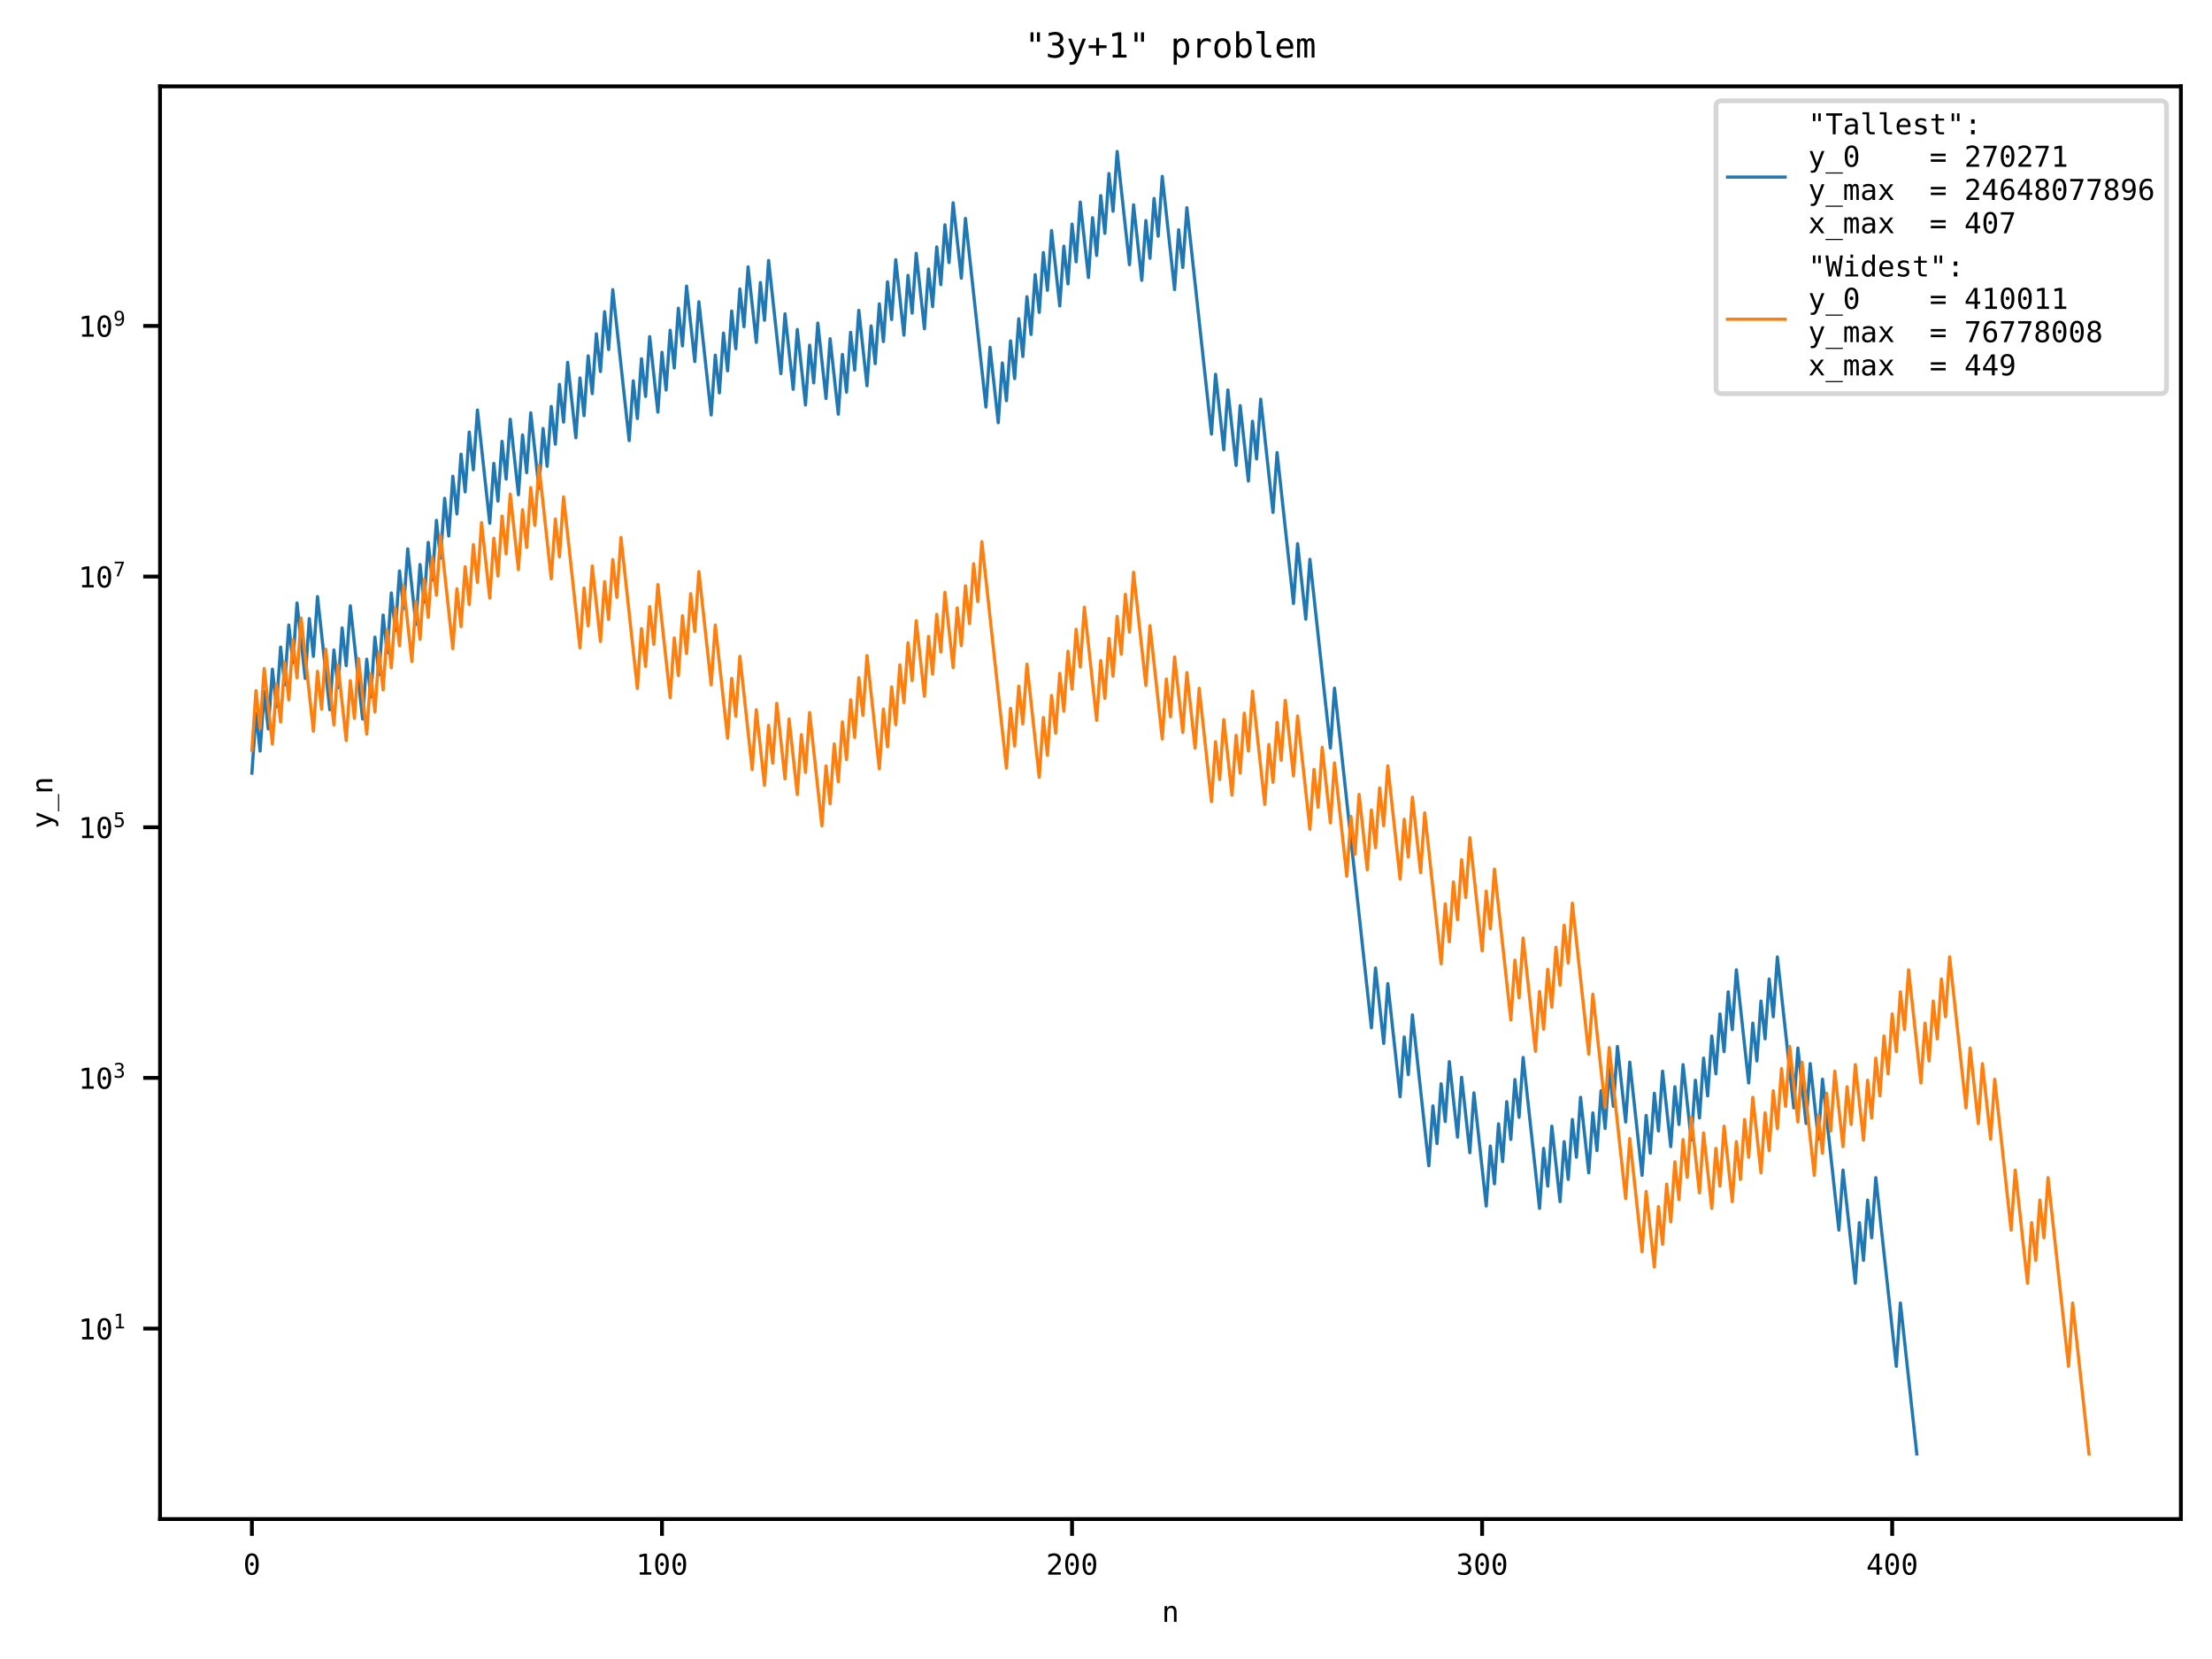 <?xml version="1.0" encoding="utf-8" standalone="no"?>
<!DOCTYPE svg PUBLIC "-//W3C//DTD SVG 1.1//EN"
  "http://www.w3.org/Graphics/SVG/1.1/DTD/svg11.dtd">
<!-- Created with matplotlib (https://matplotlib.org/) -->
<svg height="345.6pt" version="1.1" viewBox="0 0 460.8 345.6" width="460.8pt" xmlns="http://www.w3.org/2000/svg" xmlns:xlink="http://www.w3.org/1999/xlink">
 <defs>
  <style type="text/css">*{stroke-linecap:butt;stroke-linejoin:round;}</style>
 </defs>
 <g id="figure_1">
  <g id="patch_1">
   <path d="M 0 345.6 
L 460.8 345.6 
L 460.8 0 
L 0 0 
z
" style="fill:#ffffff;"/>
  </g>
  <g id="axes_1">
   <g id="patch_2">
    <path d="M 33.339 316.442 
L 454.32 316.442 
L 454.32 17.989 
L 33.339 17.989 
z
" style="fill:#ffffff;"/>
   </g>
   <g id="matplotlib.axis_1">
    <g id="xtick_1">
     <g id="line2d_1">
      <defs>
       <path d="M 0 0 
L 0 3.5 
" id="mb8dd7615b3" style="stroke:#000000;stroke-width:0.8;"/>
      </defs>
      <g>
       <use style="stroke:#000000;stroke-width:0.8;" x="52.474" xlink:href="#mb8dd7615b3" y="316.442"/>
      </g>
     </g>
     <g id="text_1">
      <!-- 0 -->
      <g transform="translate(50.668 328.033)scale(0.06 -0.06)">
       <defs>
        <path d="M 23.578 36.625 
Q 23.578 39.312 25.453 41.266 
Q 27.344 43.219 29.984 43.219 
Q 32.719 43.219 34.672 41.266 
Q 36.625 39.312 36.625 36.625 
Q 36.625 33.891 34.688 31.984 
Q 32.766 30.078 29.984 30.078 
Q 27.25 30.078 25.406 31.938 
Q 23.578 33.797 23.578 36.625 
z
M 30.078 66.406 
Q 23.188 66.406 19.797 58.984 
Q 16.406 51.562 16.406 36.375 
Q 16.406 21.234 19.797 13.812 
Q 23.188 6.391 30.078 6.391 
Q 37.016 6.391 40.406 13.812 
Q 43.797 21.234 43.797 36.375 
Q 43.797 51.562 40.406 58.984 
Q 37.016 66.406 30.078 66.406 
z
M 30.078 74.219 
Q 41.75 74.219 47.734 64.641 
Q 53.719 55.078 53.719 36.375 
Q 53.719 17.719 47.734 8.141 
Q 41.75 -1.422 30.078 -1.422 
Q 18.406 -1.422 12.453 8.141 
Q 6.5 17.719 6.5 36.375 
Q 6.5 55.078 12.453 64.641 
Q 18.406 74.219 30.078 74.219 
z
" id="DejaVuSansMono-48"/>
       </defs>
       <use xlink:href="#DejaVuSansMono-48"/>
      </g>
     </g>
    </g>
    <g id="xtick_2">
     <g id="line2d_2">
      <g>
       <use style="stroke:#000000;stroke-width:0.8;" x="137.901" xlink:href="#mb8dd7615b3" y="316.442"/>
      </g>
     </g>
     <g id="text_2">
      <!-- 100 -->
      <g transform="translate(132.482 328.033)scale(0.06 -0.06)">
       <defs>
        <path d="M 13.188 8.297 
L 28.516 8.297 
L 28.516 64.016 
L 12.016 60.297 
L 12.016 69.281 
L 28.422 72.906 
L 38.281 72.906 
L 38.281 8.297 
L 53.422 8.297 
L 53.422 0 
L 13.188 0 
z
" id="DejaVuSansMono-49"/>
       </defs>
       <use xlink:href="#DejaVuSansMono-49"/>
       <use x="60.205" xlink:href="#DejaVuSansMono-48"/>
       <use x="120.41" xlink:href="#DejaVuSansMono-48"/>
      </g>
     </g>
    </g>
    <g id="xtick_3">
     <g id="line2d_3">
      <g>
       <use style="stroke:#000000;stroke-width:0.8;" x="223.327" xlink:href="#mb8dd7615b3" y="316.442"/>
      </g>
     </g>
     <g id="text_3">
      <!-- 200 -->
      <g transform="translate(217.909 328.033)scale(0.06 -0.06)">
       <defs>
        <path d="M 18.219 8.297 
L 51.703 8.297 
L 51.703 0 
L 7.422 0 
L 7.422 8.297 
Q 16.547 17.922 23.375 25.297 
Q 30.219 32.672 32.812 35.688 
Q 37.703 41.656 39.406 45.344 
Q 41.109 49.031 41.109 52.875 
Q 41.109 58.984 37.516 62.453 
Q 33.938 65.922 27.688 65.922 
Q 23.25 65.922 18.359 64.312 
Q 13.484 62.703 8.016 59.422 
L 8.016 69.391 
Q 13.031 71.781 17.891 73 
Q 22.75 74.219 27.484 74.219 
Q 38.188 74.219 44.703 68.531 
Q 51.219 62.844 51.219 53.609 
Q 51.219 48.922 49.047 44.234 
Q 46.875 39.547 42 33.891 
Q 39.266 30.719 34.062 25.094 
Q 28.859 19.484 18.219 8.297 
z
" id="DejaVuSansMono-50"/>
       </defs>
       <use xlink:href="#DejaVuSansMono-50"/>
       <use x="60.205" xlink:href="#DejaVuSansMono-48"/>
       <use x="120.41" xlink:href="#DejaVuSansMono-48"/>
      </g>
     </g>
    </g>
    <g id="xtick_4">
     <g id="line2d_4">
      <g>
       <use style="stroke:#000000;stroke-width:0.8;" x="308.753" xlink:href="#mb8dd7615b3" y="316.442"/>
      </g>
     </g>
     <g id="text_4">
      <!-- 300 -->
      <g transform="translate(303.335 328.033)scale(0.06 -0.06)">
       <defs>
        <path d="M 37.891 39.016 
Q 45.062 37.109 48.875 32.25 
Q 52.688 27.391 52.688 20.125 
Q 52.688 10.062 45.922 4.312 
Q 39.156 -1.422 27.203 -1.422 
Q 22.172 -1.422 16.938 -0.484 
Q 11.719 0.438 6.688 2.203 
L 6.688 12.016 
Q 11.672 9.422 16.5 8.156 
Q 21.344 6.891 26.125 6.891 
Q 34.234 6.891 38.578 10.547 
Q 42.922 14.203 42.922 21.094 
Q 42.922 27.438 38.578 31.172 
Q 34.234 34.906 26.812 34.906 
L 19.281 34.906 
L 19.281 43.016 
L 26.812 43.016 
Q 33.594 43.016 37.406 45.984 
Q 41.219 48.969 41.219 54.297 
Q 41.219 59.906 37.672 62.906 
Q 34.125 65.922 27.594 65.922 
Q 23.25 65.922 18.609 64.938 
Q 13.969 63.969 8.891 62.016 
L 8.891 71.094 
Q 14.797 72.656 19.406 73.438 
Q 24.031 74.219 27.594 74.219 
Q 38.234 74.219 44.609 68.875 
Q 50.984 63.531 50.984 54.688 
Q 50.984 48.688 47.625 44.672 
Q 44.281 40.672 37.891 39.016 
z
" id="DejaVuSansMono-51"/>
       </defs>
       <use xlink:href="#DejaVuSansMono-51"/>
       <use x="60.205" xlink:href="#DejaVuSansMono-48"/>
       <use x="120.41" xlink:href="#DejaVuSansMono-48"/>
      </g>
     </g>
    </g>
    <g id="xtick_5">
     <g id="line2d_5">
      <g>
       <use style="stroke:#000000;stroke-width:0.8;" x="394.18" xlink:href="#mb8dd7615b3" y="316.442"/>
      </g>
     </g>
     <g id="text_5">
      <!-- 400 -->
      <g transform="translate(388.762 328.033)scale(0.06 -0.06)">
       <defs>
        <path d="M 35.891 63.922 
L 12.891 25.391 
L 35.891 25.391 
z
M 34.281 72.906 
L 45.703 72.906 
L 45.703 25.391 
L 55.422 25.391 
L 55.422 17.391 
L 45.703 17.391 
L 45.703 0 
L 35.891 0 
L 35.891 17.391 
L 4.984 17.391 
L 4.984 26.703 
z
" id="DejaVuSansMono-52"/>
       </defs>
       <use xlink:href="#DejaVuSansMono-52"/>
       <use x="60.205" xlink:href="#DejaVuSansMono-48"/>
       <use x="120.41" xlink:href="#DejaVuSansMono-48"/>
      </g>
     </g>
    </g>
    <g id="text_6">
     <!-- n -->
     <g transform="translate(242.023 337.872)scale(0.06 -0.06)">
      <defs>
       <path d="M 51.312 33.891 
L 51.312 0 
L 42.281 0 
L 42.281 33.891 
Q 42.281 41.266 39.688 44.719 
Q 37.109 48.188 31.594 48.188 
Q 25.297 48.188 21.891 43.719 
Q 18.5 39.266 18.5 30.906 
L 18.5 0 
L 9.516 0 
L 9.516 54.688 
L 18.5 54.688 
L 18.5 46.484 
Q 20.906 51.172 25 53.578 
Q 29.109 56 34.719 56 
Q 43.062 56 47.188 50.5 
Q 51.312 45.016 51.312 33.891 
z
" id="DejaVuSansMono-110"/>
      </defs>
      <use xlink:href="#DejaVuSansMono-110"/>
     </g>
    </g>
   </g>
   <g id="matplotlib.axis_2">
    <g id="ytick_1">
     <g id="line2d_6">
      <defs>
       <path d="M 0 0 
L -3.5 0 
" id="m41b217a84b" style="stroke:#000000;stroke-width:0.8;"/>
      </defs>
      <g>
       <use style="stroke:#000000;stroke-width:0.8;" x="33.339" xlink:href="#m41b217a84b" y="276.767"/>
      </g>
     </g>
     <g id="text_7">
      <!-- $\mathdefault{10^{1}}$ -->
      <g transform="translate(16.319 279.063)scale(0.06 -0.06)">
       <use transform="translate(0 0.684)" xlink:href="#DejaVuSansMono-49"/>
       <use transform="translate(60.205 0.684)" xlink:href="#DejaVuSansMono-48"/>
       <use transform="translate(121.367 38.966)scale(0.7)" xlink:href="#DejaVuSansMono-49"/>
      </g>
     </g>
    </g>
    <g id="ytick_2">
     <g id="line2d_7">
      <g>
       <use style="stroke:#000000;stroke-width:0.8;" x="33.339" xlink:href="#m41b217a84b" y="224.549"/>
      </g>
     </g>
     <g id="text_8">
      <!-- $\mathdefault{10^{3}}$ -->
      <g transform="translate(16.319 226.844)scale(0.06 -0.06)">
       <use transform="translate(0 0.766)" xlink:href="#DejaVuSansMono-49"/>
       <use transform="translate(60.205 0.766)" xlink:href="#DejaVuSansMono-48"/>
       <use transform="translate(121.367 39.047)scale(0.7)" xlink:href="#DejaVuSansMono-51"/>
      </g>
     </g>
    </g>
    <g id="ytick_3">
     <g id="line2d_8">
      <g>
       <use style="stroke:#000000;stroke-width:0.8;" x="33.339" xlink:href="#m41b217a84b" y="172.33"/>
      </g>
     </g>
     <g id="text_9">
      <!-- $\mathdefault{10^{5}}$ -->
      <g transform="translate(16.319 174.626)scale(0.06 -0.06)">
       <defs>
        <path d="M 10.109 72.906 
L 47.016 72.906 
L 47.016 64.594 
L 19.094 64.594 
L 19.094 46.688 
Q 21.188 47.469 23.312 47.828 
Q 25.438 48.188 27.594 48.188 
Q 38.922 48.188 45.562 41.5 
Q 52.203 34.812 52.203 23.391 
Q 52.203 11.859 45.234 5.219 
Q 38.281 -1.422 26.219 -1.422 
Q 20.406 -1.422 15.594 -0.641 
Q 10.797 0.141 6.984 1.703 
L 6.984 11.719 
Q 11.469 9.281 16.016 8.078 
Q 20.562 6.891 25.297 6.891 
Q 33.453 6.891 37.859 11.188 
Q 42.281 15.484 42.281 23.391 
Q 42.281 31.203 37.719 35.547 
Q 33.156 39.891 25 39.891 
Q 21.047 39.891 17.281 38.984 
Q 13.531 38.094 10.109 36.281 
z
" id="DejaVuSansMono-53"/>
       </defs>
       <use transform="translate(0 0.684)" xlink:href="#DejaVuSansMono-49"/>
       <use transform="translate(60.205 0.684)" xlink:href="#DejaVuSansMono-48"/>
       <use transform="translate(121.367 38.966)scale(0.7)" xlink:href="#DejaVuSansMono-53"/>
      </g>
     </g>
    </g>
    <g id="ytick_4">
     <g id="line2d_9">
      <g>
       <use style="stroke:#000000;stroke-width:0.8;" x="33.339" xlink:href="#m41b217a84b" y="120.112"/>
      </g>
     </g>
     <g id="text_10">
      <!-- $\mathdefault{10^{7}}$ -->
      <g transform="translate(16.319 122.407)scale(0.06 -0.06)">
       <defs>
        <path d="M 6.781 72.906 
L 52.688 72.906 
L 52.688 68.703 
L 26.609 0 
L 16.312 0 
L 41.703 64.594 
L 6.781 64.594 
z
" id="DejaVuSansMono-55"/>
       </defs>
       <use transform="translate(0 0.684)" xlink:href="#DejaVuSansMono-49"/>
       <use transform="translate(60.205 0.684)" xlink:href="#DejaVuSansMono-48"/>
       <use transform="translate(121.367 38.966)scale(0.7)" xlink:href="#DejaVuSansMono-55"/>
      </g>
     </g>
    </g>
    <g id="ytick_5">
     <g id="line2d_10">
      <g>
       <use style="stroke:#000000;stroke-width:0.8;" x="33.339" xlink:href="#m41b217a84b" y="67.894"/>
      </g>
     </g>
     <g id="text_11">
      <!-- $\mathdefault{10^{9}}$ -->
      <g transform="translate(16.319 70.189)scale(0.06 -0.06)">
       <defs>
        <path d="M 29.109 32.328 
Q 35.406 32.328 38.984 36.859 
Q 42.578 41.406 42.578 49.422 
Q 42.578 57.422 38.984 61.953 
Q 35.406 66.5 29.109 66.5 
Q 22.562 66.5 19.234 62.172 
Q 15.922 57.859 15.922 49.422 
Q 15.922 40.922 19.219 36.625 
Q 22.516 32.328 29.109 32.328 
z
M 11.531 1.516 
L 11.531 10.594 
Q 14.594 8.797 18.062 7.844 
Q 21.531 6.891 25.297 6.891 
Q 34.672 6.891 39.469 13.938 
Q 44.281 21 44.281 34.719 
Q 42 29.828 37.844 27.219 
Q 33.688 24.609 28.328 24.609 
Q 17.781 24.609 11.984 31.094 
Q 6.203 37.594 6.203 49.516 
Q 6.203 61.281 12.125 67.75 
Q 18.062 74.219 28.906 74.219 
Q 41.609 74.219 47.516 65.078 
Q 53.422 55.953 53.422 36.375 
Q 53.422 17.969 46.312 8.266 
Q 39.203 -1.422 25.688 -1.422 
Q 22.125 -1.422 18.5 -0.656 
Q 14.891 0.094 11.531 1.516 
z
" id="DejaVuSansMono-57"/>
       </defs>
       <use transform="translate(0 0.766)" xlink:href="#DejaVuSansMono-49"/>
       <use transform="translate(60.205 0.766)" xlink:href="#DejaVuSansMono-48"/>
       <use transform="translate(121.367 39.047)scale(0.7)" xlink:href="#DejaVuSansMono-57"/>
      </g>
     </g>
    </g>
    <g id="text_12">
     <!-- y_n -->
     <g transform="translate(10.904 172.634)rotate(-90)scale(0.06 -0.06)">
      <defs>
       <path d="M 41.891 17.578 
Q 39.656 11.859 36.188 2.547 
Q 31.344 -10.359 29.688 -13.188 
Q 27.438 -17 24.062 -18.891 
Q 20.703 -20.797 16.219 -20.797 
L 8.984 -20.797 
L 8.984 -13.281 
L 14.312 -13.281 
Q 18.266 -13.281 20.5 -10.984 
Q 22.75 -8.688 26.219 0.875 
L 5.078 54.688 
L 14.594 54.688 
L 30.812 11.922 
L 46.781 54.688 
L 56.297 54.688 
z
" id="DejaVuSansMono-121"/>
       <path d="M 60.203 -19.672 
L 60.203 -23.578 
L 0 -23.578 
L 0 -19.672 
z
" id="DejaVuSansMono-95"/>
      </defs>
      <use xlink:href="#DejaVuSansMono-121"/>
      <use x="60.205" xlink:href="#DejaVuSansMono-95"/>
      <use x="120.41" xlink:href="#DejaVuSansMono-110"/>
     </g>
    </g>
   </g>
   <g id="line2d_11">
    <path clip-path="url(#p6f61348bd4)" d="M 52.474 161.056 
L 53.329 148.599 
L 54.183 156.459 
L 55.037 144.002 
L 55.891 151.861 
L 56.746 139.404 
L 57.6 147.264 
L 58.454 134.806 
L 59.308 142.666 
L 60.163 130.209 
L 61.017 138.068 
L 61.871 125.611 
L 63.58 141.33 
L 64.434 128.873 
L 65.288 136.733 
L 66.142 124.276 
L 68.705 147.855 
L 69.56 135.397 
L 70.414 143.257 
L 71.268 130.8 
L 72.122 138.659 
L 72.977 126.202 
L 75.539 149.781 
L 76.394 137.324 
L 77.248 145.183 
L 78.102 132.726 
L 78.956 140.586 
L 79.811 128.129 
L 80.665 135.988 
L 81.519 123.531 
L 82.373 131.391 
L 83.228 118.933 
L 84.082 126.793 
L 84.936 114.336 
L 86.645 130.055 
L 87.499 117.598 
L 88.353 125.457 
L 89.208 113 
L 90.062 120.86 
L 90.916 108.403 
L 91.77 116.262 
L 92.625 103.805 
L 93.479 111.665 
L 94.333 99.207 
L 95.187 107.067 
L 96.042 94.61 
L 96.896 102.469 
L 97.75 90.012 
L 98.605 97.872 
L 99.459 85.415 
L 102.022 108.994 
L 102.876 96.536 
L 103.73 104.396 
L 104.584 91.939 
L 105.439 99.798 
L 106.293 87.341 
L 108.001 103.06 
L 108.856 90.603 
L 109.71 98.463 
L 110.564 86.006 
L 112.273 101.725 
L 113.127 89.268 
L 113.981 97.127 
L 114.836 84.67 
L 115.69 92.53 
L 116.544 80.072 
L 117.398 87.932 
L 118.253 75.475 
L 119.961 91.194 
L 120.815 78.737 
L 121.67 86.596 
L 122.524 74.139 
L 123.378 81.999 
L 124.232 69.542 
L 125.087 77.401 
L 125.941 64.944 
L 126.795 72.804 
L 127.649 60.346 
L 131.067 91.785 
L 131.921 79.328 
L 132.775 87.187 
L 133.629 74.73 
L 134.484 82.59 
L 135.338 70.133 
L 137.046 85.852 
L 137.901 73.395 
L 138.755 81.254 
L 139.609 68.797 
L 140.463 76.657 
L 141.318 64.199 
L 142.172 72.059 
L 143.026 59.602 
L 144.735 75.321 
L 145.589 62.864 
L 148.152 86.443 
L 149.006 73.986 
L 149.86 81.845 
L 150.715 69.388 
L 151.569 77.248 
L 152.423 64.79 
L 153.277 72.65 
L 154.132 60.193 
L 154.986 68.052 
L 155.84 55.595 
L 157.549 71.314 
L 158.403 58.857 
L 159.257 66.717 
L 160.112 54.26 
L 162.674 77.839 
L 163.529 65.381 
L 165.237 81.101 
L 166.091 68.643 
L 167.8 84.363 
L 168.654 71.905 
L 169.508 79.765 
L 170.363 67.308 
L 172.071 83.027 
L 172.925 70.57 
L 174.634 86.289 
L 175.488 73.832 
L 176.343 81.692 
L 177.197 69.234 
L 178.051 77.094 
L 178.905 64.637 
L 180.614 80.356 
L 181.468 67.899 
L 182.322 75.758 
L 183.177 63.301 
L 184.031 71.161 
L 184.885 58.704 
L 185.739 66.563 
L 186.594 54.106 
L 188.302 69.825 
L 189.156 57.368 
L 190.011 65.228 
L 190.865 52.77 
L 192.574 68.49 
L 193.428 56.032 
L 194.282 63.892 
L 195.136 51.435 
L 195.991 59.294 
L 196.845 46.837 
L 197.699 54.697 
L 198.553 42.24 
L 200.262 57.959 
L 201.116 45.502 
L 205.387 84.8 
L 206.242 72.343 
L 207.95 88.062 
L 208.805 75.605 
L 209.659 83.464 
L 210.513 71.007 
L 211.367 78.867 
L 212.222 66.41 
L 213.076 74.269 
L 213.93 61.812 
L 214.784 69.672 
L 215.639 57.214 
L 216.493 65.074 
L 217.347 52.617 
L 218.201 60.476 
L 219.056 48.019 
L 220.764 63.738 
L 221.619 51.281 
L 222.473 59.141 
L 223.327 46.684 
L 224.181 54.543 
L 225.036 42.086 
L 226.744 57.805 
L 227.598 45.348 
L 228.453 53.208 
L 229.307 40.75 
L 230.161 48.61 
L 231.015 36.153 
L 231.87 44.012 
L 232.724 31.555 
L 235.287 55.134 
L 236.141 42.677 
L 237.85 58.396 
L 238.704 45.939 
L 239.558 53.799 
L 240.412 41.341 
L 241.267 49.201 
L 242.121 36.744 
L 244.684 60.323 
L 245.538 47.865 
L 246.392 55.725 
L 247.246 43.268 
L 252.372 90.426 
L 253.226 77.969 
L 254.935 93.688 
L 255.789 81.231 
L 257.498 96.95 
L 258.352 84.493 
L 260.06 100.212 
L 260.915 87.755 
L 261.769 95.614 
L 262.623 83.157 
L 265.186 106.736 
L 266.04 94.279 
L 269.457 125.717 
L 270.312 113.26 
L 272.02 128.979 
L 272.874 116.522 
L 277.146 155.82 
L 278 143.363 
L 285.688 214.1 
L 286.543 201.641 
L 288.251 217.361 
L 289.105 204.901 
L 291.668 228.48 
L 292.522 216.018 
L 293.377 223.877 
L 294.231 211.417 
L 297.648 242.855 
L 298.502 230.379 
L 299.357 238.239 
L 300.211 225.769 
L 301.065 233.628 
L 301.919 221.163 
L 303.628 236.882 
L 304.482 224.414 
L 306.191 240.133 
L 307.045 227.661 
L 309.608 251.24 
L 310.462 238.743 
L 311.316 246.602 
L 312.17 234.119 
L 313.025 241.978 
L 313.879 229.503 
L 314.733 237.363 
L 315.588 224.894 
L 316.442 232.754 
L 317.296 220.289 
L 320.713 251.727 
L 321.567 239.229 
L 322.422 247.088 
L 323.276 234.604 
L 324.984 250.323 
L 325.839 237.829 
L 326.693 245.689 
L 327.547 233.207 
L 328.402 241.067 
L 329.256 228.593 
L 330.964 244.312 
L 331.819 231.834 
L 332.673 239.693 
L 333.527 227.222 
L 334.381 235.081 
L 335.236 222.615 
L 336.09 230.474 
L 336.944 218.011 
L 338.653 233.73 
L 339.507 221.264 
L 342.07 244.843 
L 342.924 232.363 
L 343.778 240.223 
L 344.633 227.751 
L 345.487 235.61 
L 346.341 223.143 
L 348.05 238.862 
L 348.904 226.392 
L 349.758 234.251 
L 350.612 221.785 
L 352.321 237.504 
L 353.175 225.035 
L 354.029 232.895 
L 354.884 220.43 
L 355.738 228.29 
L 356.592 215.827 
L 357.446 223.687 
L 358.301 211.226 
L 359.155 219.086 
L 360.009 206.626 
L 360.864 214.486 
L 361.718 202.027 
L 364.281 225.606 
L 365.135 213.144 
L 365.989 221.004 
L 366.843 208.544 
L 367.698 216.404 
L 368.552 203.945 
L 369.406 211.804 
L 370.26 199.346 
L 373.677 230.784 
L 374.532 218.321 
L 376.24 234.04 
L 377.095 221.574 
L 378.803 237.293 
L 379.657 224.824 
L 383.074 256.263 
L 383.929 243.744 
L 386.491 267.323 
L 387.346 254.702 
L 388.2 262.562 
L 389.054 249.997 
L 389.909 257.857 
L 390.763 245.329 
L 395.034 284.627 
L 395.888 271.438 
L 399.305 302.876 
L 399.305 302.876 
" style="fill:none;stroke:#1f77b4;stroke-linecap:square;stroke-width:0.667;"/>
   </g>
   <g id="line2d_12">
    <path clip-path="url(#p6f61348bd4)" d="M 52.474 156.331 
L 53.329 143.874 
L 54.183 151.733 
L 55.037 139.276 
L 56.746 154.995 
L 57.6 142.538 
L 58.454 150.398 
L 59.308 137.94 
L 60.163 145.8 
L 61.017 133.343 
L 61.871 141.202 
L 62.725 128.745 
L 65.288 152.324 
L 66.142 139.867 
L 66.997 147.726 
L 67.851 135.269 
L 69.56 150.989 
L 70.414 138.531 
L 72.122 154.251 
L 72.977 141.793 
L 73.831 149.653 
L 74.685 137.196 
L 76.394 152.915 
L 77.248 140.458 
L 78.102 148.317 
L 78.956 135.86 
L 79.811 143.72 
L 80.665 131.263 
L 81.519 139.122 
L 82.373 126.665 
L 83.228 134.525 
L 84.082 122.067 
L 85.791 137.787 
L 86.645 125.329 
L 87.499 133.189 
L 88.353 120.732 
L 89.208 128.591 
L 90.062 116.134 
L 90.916 123.994 
L 91.77 111.537 
L 94.333 135.116 
L 95.187 122.658 
L 96.042 130.518 
L 96.896 118.061 
L 97.75 125.92 
L 98.605 113.463 
L 99.459 121.323 
L 100.313 108.865 
L 102.022 124.585 
L 102.876 112.127 
L 103.73 119.987 
L 104.584 107.53 
L 105.439 115.39 
L 106.293 102.932 
L 108.001 118.652 
L 108.856 106.194 
L 109.71 114.054 
L 110.564 101.597 
L 111.418 109.456 
L 112.273 96.999 
L 114.836 120.578 
L 115.69 108.121 
L 116.544 115.98 
L 117.398 103.523 
L 120.815 134.962 
L 121.67 122.505 
L 122.524 130.364 
L 123.378 117.907 
L 125.087 133.626 
L 125.941 121.169 
L 126.795 129.029 
L 127.649 116.571 
L 128.504 124.431 
L 129.358 111.974 
L 132.775 143.412 
L 133.629 130.955 
L 134.484 138.815 
L 135.338 126.358 
L 136.192 134.217 
L 137.046 121.76 
L 139.609 145.339 
L 140.463 132.882 
L 141.318 140.741 
L 142.172 128.284 
L 143.026 136.144 
L 143.88 123.686 
L 144.735 131.546 
L 145.589 119.089 
L 148.152 142.668 
L 149.006 130.211 
L 151.569 153.79 
L 152.423 141.332 
L 153.277 149.192 
L 154.132 136.735 
L 156.694 160.314 
L 157.549 147.856 
L 159.257 163.576 
L 160.112 151.118 
L 160.966 158.978 
L 161.82 146.521 
L 163.529 162.24 
L 164.383 149.783 
L 166.091 165.502 
L 166.946 153.045 
L 167.8 160.904 
L 168.654 148.447 
L 171.217 172.026 
L 172.071 159.569 
L 172.925 167.429 
L 173.78 154.971 
L 174.634 162.831 
L 175.488 150.374 
L 176.343 158.233 
L 177.197 145.776 
L 178.051 153.636 
L 178.905 141.178 
L 179.76 149.038 
L 180.614 136.581 
L 183.177 160.16 
L 184.031 147.703 
L 184.885 155.562 
L 185.739 143.105 
L 186.594 150.965 
L 187.448 138.507 
L 188.302 146.367 
L 189.156 133.91 
L 190.011 141.769 
L 190.865 129.312 
L 192.574 145.031 
L 193.428 132.574 
L 194.282 140.434 
L 195.136 127.977 
L 195.991 135.836 
L 196.845 123.379 
L 198.553 139.098 
L 199.408 126.641 
L 200.262 134.501 
L 201.116 122.043 
L 201.97 129.903 
L 202.825 117.446 
L 203.679 125.305 
L 204.533 112.848 
L 209.659 160.006 
L 210.513 147.549 
L 211.367 155.408 
L 212.222 142.951 
L 213.076 150.811 
L 213.93 138.354 
L 216.493 161.933 
L 217.347 149.475 
L 218.201 157.335 
L 219.056 144.878 
L 219.91 152.737 
L 220.764 140.28 
L 221.619 148.14 
L 222.473 135.682 
L 223.327 143.542 
L 224.181 131.085 
L 225.036 138.944 
L 225.89 126.487 
L 228.453 150.066 
L 229.307 137.609 
L 230.161 145.469 
L 231.015 133.011 
L 231.87 140.871 
L 232.724 128.414 
L 233.578 136.273 
L 234.432 123.816 
L 235.287 131.676 
L 236.141 119.219 
L 238.704 142.797 
L 239.558 130.34 
L 242.121 153.919 
L 242.975 141.462 
L 243.829 149.322 
L 244.684 136.864 
L 246.392 152.584 
L 247.246 140.126 
L 248.955 155.846 
L 249.809 143.388 
L 252.372 166.967 
L 253.226 154.51 
L 254.081 162.37 
L 254.935 149.912 
L 256.643 165.632 
L 257.498 153.174 
L 258.352 161.034 
L 259.206 148.577 
L 260.06 156.437 
L 260.915 143.979 
L 263.477 167.558 
L 264.332 155.101 
L 265.186 162.961 
L 266.04 150.503 
L 266.894 158.363 
L 267.749 145.906 
L 269.457 161.625 
L 270.312 149.168 
L 272.874 172.747 
L 273.729 160.289 
L 274.583 168.149 
L 275.437 155.692 
L 277.146 171.411 
L 278 158.954 
L 280.563 182.533 
L 281.417 170.075 
L 282.271 177.935 
L 283.126 165.478 
L 284.834 181.197 
L 285.688 168.74 
L 286.543 176.599 
L 287.397 164.142 
L 288.251 172.002 
L 289.105 159.544 
L 291.668 183.123 
L 292.522 170.666 
L 293.377 178.526 
L 294.231 166.068 
L 295.939 181.788 
L 296.794 169.33 
L 300.211 200.769 
L 301.065 188.311 
L 301.919 196.171 
L 302.774 183.713 
L 303.628 191.573 
L 304.482 179.115 
L 305.336 186.975 
L 306.191 174.518 
L 308.753 198.097 
L 309.608 185.639 
L 310.462 193.499 
L 311.316 181.041 
L 314.733 212.48 
L 315.588 200.021 
L 316.442 207.881 
L 317.296 195.423 
L 319.859 219.002 
L 320.713 206.542 
L 321.567 214.402 
L 322.422 201.943 
L 323.276 209.803 
L 324.13 197.344 
L 324.984 205.204 
L 325.839 192.746 
L 326.693 200.606 
L 327.547 188.148 
L 330.964 219.587 
L 331.819 207.127 
L 334.381 230.706 
L 335.236 218.242 
L 338.653 249.681 
L 339.507 237.189 
L 342.07 260.768 
L 342.924 248.219 
L 344.633 263.938 
L 345.487 251.36 
L 346.341 259.219 
L 347.195 246.682 
L 348.05 254.542 
L 348.904 242.031 
L 349.758 249.891 
L 350.612 237.398 
L 351.467 245.258 
L 352.321 232.777 
L 354.029 248.497 
L 354.884 236.008 
L 356.592 251.727 
L 357.446 239.229 
L 358.301 247.088 
L 359.155 234.604 
L 360.864 250.323 
L 361.718 237.829 
L 362.572 245.689 
L 363.426 233.207 
L 364.281 241.067 
L 365.135 228.593 
L 366.843 244.312 
L 367.698 231.834 
L 368.552 239.693 
L 369.406 227.222 
L 370.26 235.081 
L 371.115 222.615 
L 371.969 230.474 
L 372.823 218.011 
L 374.532 233.73 
L 375.386 221.264 
L 377.949 244.843 
L 378.803 232.363 
L 379.657 240.223 
L 380.512 227.751 
L 381.366 235.61 
L 382.22 223.143 
L 383.929 238.862 
L 384.783 226.392 
L 385.637 234.251 
L 386.491 221.785 
L 388.2 237.504 
L 389.054 225.035 
L 389.909 232.895 
L 390.763 220.43 
L 391.617 228.29 
L 392.471 215.827 
L 393.326 223.687 
L 394.18 211.226 
L 395.034 219.086 
L 395.888 206.626 
L 396.743 214.486 
L 397.597 202.027 
L 400.16 225.606 
L 401.014 213.144 
L 401.868 221.004 
L 402.722 208.544 
L 403.577 216.404 
L 404.431 203.945 
L 405.285 211.804 
L 406.14 199.346 
L 409.557 230.784 
L 410.411 218.321 
L 412.119 234.04 
L 412.974 221.574 
L 414.682 237.293 
L 415.536 224.824 
L 418.953 256.263 
L 419.808 243.744 
L 422.371 267.323 
L 423.225 254.702 
L 424.079 262.562 
L 424.933 249.997 
L 425.788 257.857 
L 426.642 245.329 
L 430.913 284.627 
L 431.767 271.438 
L 435.184 302.876 
L 435.184 302.876 
" style="fill:none;stroke:#ff7f0e;stroke-linecap:square;stroke-width:0.667;"/>
   </g>
   <g id="patch_3">
    <path d="M 33.339 316.442 
L 33.339 17.989 
" style="fill:none;stroke:#000000;stroke-linecap:square;stroke-linejoin:miter;stroke-width:0.8;"/>
   </g>
   <g id="patch_4">
    <path d="M 454.32 316.442 
L 454.32 17.989 
" style="fill:none;stroke:#000000;stroke-linecap:square;stroke-linejoin:miter;stroke-width:0.8;"/>
   </g>
   <g id="patch_5">
    <path d="M 33.339 316.442 
L 454.32 316.442 
" style="fill:none;stroke:#000000;stroke-linecap:square;stroke-linejoin:miter;stroke-width:0.8;"/>
   </g>
   <g id="patch_6">
    <path d="M 33.339 17.989 
L 454.32 17.989 
" style="fill:none;stroke:#000000;stroke-linecap:square;stroke-linejoin:miter;stroke-width:0.8;"/>
   </g>
   <g id="text_13">
    <!-- "3y+1" problem -->
    <g transform="translate(213.487 11.989)scale(0.072 -0.072)">
     <defs>
      <path d="M 43.703 72.906 
L 43.703 45.797 
L 35.203 45.797 
L 35.203 72.906 
z
M 25 72.906 
L 25 45.797 
L 16.5 45.797 
L 16.5 72.906 
z
" id="DejaVuSansMono-34"/>
      <path d="M 34.188 57.172 
L 34.188 35.5 
L 55.906 35.5 
L 55.906 27.203 
L 34.188 27.203 
L 34.188 5.516 
L 25.984 5.516 
L 25.984 27.203 
L 4.297 27.203 
L 4.297 35.5 
L 25.984 35.5 
L 25.984 57.172 
z
" id="DejaVuSansMono-43"/>
      <path id="DejaVuSansMono-32"/>
      <path d="M 18.312 6.891 
L 18.312 -20.797 
L 9.281 -20.797 
L 9.281 54.688 
L 18.312 54.688 
L 18.312 47.703 
Q 20.562 51.766 24.297 53.875 
Q 28.031 56 32.906 56 
Q 42.828 56 48.469 48.328 
Q 54.109 40.672 54.109 27.094 
Q 54.109 13.766 48.438 6.172 
Q 42.781 -1.422 32.906 -1.422 
Q 27.938 -1.422 24.188 0.703 
Q 20.453 2.828 18.312 6.891 
z
M 44.672 27.297 
Q 44.672 37.75 41.375 43.062 
Q 38.094 48.391 31.594 48.391 
Q 25.047 48.391 21.672 43.047 
Q 18.312 37.703 18.312 27.297 
Q 18.312 16.938 21.672 11.562 
Q 25.047 6.203 31.594 6.203 
Q 38.094 6.203 41.375 11.516 
Q 44.672 16.844 44.672 27.297 
z
" id="DejaVuSansMono-112"/>
      <path d="M 56.391 43.406 
Q 53.516 45.656 50.531 46.672 
Q 47.562 47.703 44 47.703 
Q 35.594 47.703 31.141 42.422 
Q 26.703 37.156 26.703 27.203 
L 26.703 0 
L 17.672 0 
L 17.672 54.688 
L 26.703 54.688 
L 26.703 44 
Q 28.953 49.812 33.609 52.906 
Q 38.281 56 44.672 56 
Q 48 56 50.875 55.172 
Q 53.766 54.344 56.391 52.594 
z
" id="DejaVuSansMono-114"/>
      <path d="M 30.078 48.391 
Q 23.25 48.391 19.734 43.062 
Q 16.219 37.75 16.219 27.297 
Q 16.219 16.891 19.734 11.547 
Q 23.25 6.203 30.078 6.203 
Q 36.969 6.203 40.484 11.547 
Q 44 16.891 44 27.297 
Q 44 37.75 40.484 43.062 
Q 36.969 48.391 30.078 48.391 
z
M 30.078 56 
Q 41.453 56 47.484 48.625 
Q 53.516 41.266 53.516 27.297 
Q 53.516 13.281 47.5 5.922 
Q 41.5 -1.422 30.078 -1.422 
Q 18.703 -1.422 12.688 5.922 
Q 6.688 13.281 6.688 27.297 
Q 6.688 41.266 12.688 48.625 
Q 18.703 56 30.078 56 
z
" id="DejaVuSansMono-111"/>
      <path d="M 44.828 27.297 
Q 44.828 37.75 41.5 43.062 
Q 38.188 48.391 31.688 48.391 
Q 25.141 48.391 21.766 43.047 
Q 18.406 37.703 18.406 27.297 
Q 18.406 16.938 21.766 11.562 
Q 25.141 6.203 31.688 6.203 
Q 38.188 6.203 41.5 11.516 
Q 44.828 16.844 44.828 27.297 
z
M 18.406 47.703 
Q 20.562 51.703 24.344 53.844 
Q 28.125 56 33.109 56 
Q 42.969 56 48.625 48.406 
Q 54.297 40.828 54.297 27.484 
Q 54.297 13.969 48.609 6.266 
Q 42.922 -1.422 33.016 -1.422 
Q 28.125 -1.422 24.391 0.703 
Q 20.656 2.828 18.406 6.891 
L 18.406 0 
L 9.422 0 
L 9.422 75.984 
L 18.406 75.984 
z
" id="DejaVuSansMono-98"/>
      <path d="M 31.203 19.828 
Q 31.203 13.766 33.422 10.688 
Q 35.641 7.625 39.984 7.625 
L 50.484 7.625 
L 50.484 0 
L 39.109 0 
Q 31.062 0 26.641 5.172 
Q 22.219 10.359 22.219 19.828 
L 22.219 69.484 
L 7.812 69.484 
L 7.812 76.516 
L 31.203 76.516 
z
" id="DejaVuSansMono-108"/>
      <path d="M 54.297 29.594 
L 54.297 25.203 
L 15.375 25.203 
L 15.375 24.906 
Q 15.375 15.969 20.031 11.078 
Q 24.703 6.203 33.203 6.203 
Q 37.5 6.203 42.188 7.562 
Q 46.875 8.938 52.203 11.719 
L 52.203 2.781 
Q 47.078 0.688 42.312 -0.359 
Q 37.547 -1.422 33.109 -1.422 
Q 20.359 -1.422 13.172 6.219 
Q 6 13.875 6 27.297 
Q 6 40.375 13.031 48.188 
Q 20.062 56 31.781 56 
Q 42.234 56 48.266 48.922 
Q 54.297 41.844 54.297 29.594 
z
M 45.312 32.234 
Q 45.125 40.141 41.578 44.266 
Q 38.031 48.391 31.391 48.391 
Q 24.906 48.391 20.703 44.094 
Q 16.5 39.797 15.719 32.172 
z
" id="DejaVuSansMono-101"/>
      <path d="M 33.016 49.125 
Q 34.672 52.641 37.234 54.312 
Q 39.797 56 43.406 56 
Q 50 56 52.703 50.891 
Q 55.422 45.797 55.422 31.688 
L 55.422 0 
L 47.219 0 
L 47.219 31.297 
Q 47.219 42.875 45.922 45.672 
Q 44.625 48.484 41.219 48.484 
Q 37.312 48.484 35.859 45.484 
Q 34.422 42.484 34.422 31.297 
L 34.422 0 
L 26.219 0 
L 26.219 31.297 
Q 26.219 43.016 24.828 45.75 
Q 23.438 48.484 19.828 48.484 
Q 16.266 48.484 14.875 45.484 
Q 13.484 42.484 13.484 31.297 
L 13.484 0 
L 5.328 0 
L 5.328 54.688 
L 13.484 54.688 
L 13.484 50 
Q 15.094 52.938 17.5 54.469 
Q 19.922 56 23 56 
Q 26.703 56 29.172 54.297 
Q 31.641 52.594 33.016 49.125 
z
" id="DejaVuSansMono-109"/>
     </defs>
     <use xlink:href="#DejaVuSansMono-34"/>
     <use x="60.205" xlink:href="#DejaVuSansMono-51"/>
     <use x="120.41" xlink:href="#DejaVuSansMono-121"/>
     <use x="180.615" xlink:href="#DejaVuSansMono-43"/>
     <use x="240.82" xlink:href="#DejaVuSansMono-49"/>
     <use x="301.025" xlink:href="#DejaVuSansMono-34"/>
     <use x="361.23" xlink:href="#DejaVuSansMono-32"/>
     <use x="421.436" xlink:href="#DejaVuSansMono-112"/>
     <use x="481.641" xlink:href="#DejaVuSansMono-114"/>
     <use x="541.846" xlink:href="#DejaVuSansMono-111"/>
     <use x="602.051" xlink:href="#DejaVuSansMono-98"/>
     <use x="662.256" xlink:href="#DejaVuSansMono-108"/>
     <use x="722.461" xlink:href="#DejaVuSansMono-101"/>
     <use x="782.666" xlink:href="#DejaVuSansMono-109"/>
    </g>
   </g>
   <g id="legend_1">
    <g id="patch_7">
     <path d="M 358.676 82.01 
L 450.12 82.01 
Q 451.32 82.01 451.32 80.809 
L 451.32 22.189 
Q 451.32 20.989 450.12 20.989 
L 358.676 20.989 
Q 357.476 20.989 357.476 22.189 
L 357.476 80.809 
Q 357.476 82.01 358.676 82.01 
z
" style="fill:#ffffff;opacity:0.8;stroke:#cccccc;stroke-linejoin:miter;"/>
    </g>
    <g id="line2d_13">
     <path d="M 359.876 36.89 
L 371.876 36.89 
" style="fill:none;stroke:#1f77b4;stroke-linecap:square;stroke-width:0.667;"/>
    </g>
    <g id="line2d_14"/>
    <g id="text_14">
     <!-- "Tallest": -->
     <g transform="translate(376.676 27.98)scale(0.06 -0.06)">
      <defs>
       <path d="M 2.297 72.906 
L 57.906 72.906 
L 57.906 64.594 
L 35.109 64.594 
L 35.109 0 
L 25.203 0 
L 25.203 64.594 
L 2.297 64.594 
z
" id="DejaVuSansMono-84"/>
       <path d="M 34.281 27.484 
L 31.297 27.484 
Q 23.438 27.484 19.453 24.719 
Q 15.484 21.969 15.484 16.5 
Q 15.484 11.578 18.453 8.844 
Q 21.438 6.109 26.703 6.109 
Q 34.125 6.109 38.375 11.25 
Q 42.625 16.406 42.672 25.484 
L 42.672 27.484 
z
M 51.703 31.203 
L 51.703 0 
L 42.672 0 
L 42.672 8.109 
Q 39.797 3.219 35.422 0.891 
Q 31.062 -1.422 24.812 -1.422 
Q 16.453 -1.422 11.469 3.297 
Q 6.5 8.016 6.5 15.922 
Q 6.5 25.047 12.625 29.781 
Q 18.75 34.516 30.609 34.516 
L 42.672 34.516 
L 42.672 35.938 
Q 42.625 42.484 39.344 45.438 
Q 36.078 48.391 28.906 48.391 
Q 24.312 48.391 19.625 47.062 
Q 14.938 45.75 10.5 43.219 
L 10.5 52.203 
Q 15.484 54.109 20.047 55.047 
Q 24.609 56 28.906 56 
Q 35.688 56 40.5 54 
Q 45.312 52 48.297 48 
Q 50.141 45.562 50.922 41.969 
Q 51.703 38.375 51.703 31.203 
z
" id="DejaVuSansMono-97"/>
       <path d="M 47.516 52.781 
L 47.516 44 
Q 43.656 46.234 39.75 47.359 
Q 35.844 48.484 31.781 48.484 
Q 25.688 48.484 22.672 46.5 
Q 19.672 44.531 19.672 40.484 
Q 19.672 36.812 21.922 35 
Q 24.172 33.203 33.109 31.5 
L 36.719 30.812 
Q 43.406 29.547 46.844 25.734 
Q 50.297 21.922 50.297 15.828 
Q 50.297 7.719 44.531 3.141 
Q 38.766 -1.422 28.516 -1.422 
Q 24.469 -1.422 20.016 -0.562 
Q 15.578 0.297 10.406 2 
L 10.406 11.281 
Q 15.438 8.688 20.016 7.391 
Q 24.609 6.109 28.719 6.109 
Q 34.672 6.109 37.938 8.516 
Q 41.219 10.938 41.219 15.281 
Q 41.219 21.531 29.25 23.922 
L 28.859 24.031 
L 25.484 24.703 
Q 17.719 26.219 14.156 29.812 
Q 10.594 33.406 10.594 39.594 
Q 10.594 47.469 15.906 51.734 
Q 21.234 56 31.109 56 
Q 35.5 56 39.547 55.188 
Q 43.609 54.391 47.516 52.781 
z
" id="DejaVuSansMono-115"/>
       <path d="M 29.984 70.219 
L 29.984 54.688 
L 50.391 54.688 
L 50.391 47.703 
L 29.984 47.703 
L 29.984 18.016 
Q 29.984 11.969 32.281 9.562 
Q 34.578 7.172 40.281 7.172 
L 50.391 7.172 
L 50.391 0 
L 39.406 0 
Q 29.297 0 25.141 4.047 
Q 21 8.109 21 18.016 
L 21 47.703 
L 6.391 47.703 
L 6.391 54.688 
L 21 54.688 
L 21 70.219 
z
" id="DejaVuSansMono-116"/>
       <path d="M 23.875 51.906 
L 36.188 51.906 
L 36.188 37.109 
L 23.875 37.109 
z
M 23.875 14.891 
L 36.188 14.891 
L 36.188 0 
L 23.875 0 
z
" id="DejaVuSansMono-58"/>
      </defs>
      <use xlink:href="#DejaVuSansMono-34"/>
      <use x="60.205" xlink:href="#DejaVuSansMono-84"/>
      <use x="120.41" xlink:href="#DejaVuSansMono-97"/>
      <use x="180.615" xlink:href="#DejaVuSansMono-108"/>
      <use x="240.82" xlink:href="#DejaVuSansMono-108"/>
      <use x="301.025" xlink:href="#DejaVuSansMono-101"/>
      <use x="361.23" xlink:href="#DejaVuSansMono-115"/>
      <use x="421.436" xlink:href="#DejaVuSansMono-116"/>
      <use x="481.641" xlink:href="#DejaVuSansMono-34"/>
      <use x="541.846" xlink:href="#DejaVuSansMono-58"/>
     </g>
     <!-- y_0    = 270271 -->
     <g transform="translate(376.676 34.737)scale(0.06 -0.06)">
      <defs>
       <path d="M 4.297 25.594 
L 55.906 25.594 
L 55.906 17.188 
L 4.297 17.188 
z
M 4.297 45.406 
L 55.906 45.406 
L 55.906 37.109 
L 4.297 37.109 
z
" id="DejaVuSansMono-61"/>
      </defs>
      <use xlink:href="#DejaVuSansMono-121"/>
      <use x="60.205" xlink:href="#DejaVuSansMono-95"/>
      <use x="120.41" xlink:href="#DejaVuSansMono-48"/>
      <use x="180.615" xlink:href="#DejaVuSansMono-32"/>
      <use x="240.82" xlink:href="#DejaVuSansMono-32"/>
      <use x="301.025" xlink:href="#DejaVuSansMono-32"/>
      <use x="361.23" xlink:href="#DejaVuSansMono-32"/>
      <use x="421.436" xlink:href="#DejaVuSansMono-61"/>
      <use x="481.641" xlink:href="#DejaVuSansMono-32"/>
      <use x="541.846" xlink:href="#DejaVuSansMono-50"/>
      <use x="602.051" xlink:href="#DejaVuSansMono-55"/>
      <use x="662.256" xlink:href="#DejaVuSansMono-48"/>
      <use x="722.461" xlink:href="#DejaVuSansMono-50"/>
      <use x="782.666" xlink:href="#DejaVuSansMono-55"/>
      <use x="842.871" xlink:href="#DejaVuSansMono-49"/>
     </g>
     <!-- y_max  = 24648077896 -->
     <g transform="translate(376.676 41.661)scale(0.06 -0.06)">
      <defs>
       <path d="M 54.594 54.688 
L 35.016 28.516 
L 56.5 0 
L 46.094 0 
L 30.078 21.922 
L 14.109 0 
L 3.719 0 
L 25.203 28.516 
L 5.609 54.688 
L 15.578 54.688 
L 30.078 34.906 
L 44.484 54.688 
z
" id="DejaVuSansMono-120"/>
       <path d="M 48.391 71.297 
L 48.391 62.203 
Q 45.312 64.016 41.844 64.969 
Q 38.375 65.922 34.625 65.922 
Q 25.25 65.922 20.406 58.859 
Q 15.578 51.812 15.578 38.094 
Q 17.922 42.969 22.062 45.578 
Q 26.219 48.188 31.594 48.188 
Q 42.141 48.188 47.922 41.719 
Q 53.719 35.25 53.719 23.391 
Q 53.719 11.578 47.75 5.078 
Q 41.797 -1.422 31 -1.422 
Q 18.312 -1.422 12.406 7.688 
Q 6.5 16.797 6.5 36.375 
Q 6.5 54.828 13.594 64.516 
Q 20.703 74.219 34.188 74.219 
Q 37.797 74.219 41.406 73.453 
Q 45.016 72.703 48.391 71.297 
z
M 30.812 40.484 
Q 24.516 40.484 20.891 35.938 
Q 17.281 31.391 17.281 23.391 
Q 17.281 15.375 20.891 10.828 
Q 24.516 6.297 30.812 6.297 
Q 37.359 6.297 40.672 10.609 
Q 44 14.938 44 23.391 
Q 44 31.891 40.672 36.188 
Q 37.359 40.484 30.812 40.484 
z
" id="DejaVuSansMono-54"/>
       <path d="M 30.078 34.625 
Q 23.484 34.625 19.891 30.938 
Q 16.312 27.25 16.312 20.516 
Q 16.312 13.766 19.938 10.031 
Q 23.578 6.297 30.078 6.297 
Q 36.719 6.297 40.297 9.984 
Q 43.891 13.672 43.891 20.516 
Q 43.891 27.203 40.25 30.906 
Q 36.625 34.625 30.078 34.625 
z
M 21.484 38.719 
Q 15.188 40.328 11.641 44.719 
Q 8.109 49.125 8.109 55.328 
Q 8.109 64.016 14.016 69.109 
Q 19.922 74.219 30.078 74.219 
Q 40.281 74.219 46.188 69.109 
Q 52.094 64.016 52.094 55.328 
Q 52.094 49.125 48.547 44.719 
Q 45.016 40.328 38.719 38.719 
Q 46.047 37.109 49.922 32.219 
Q 53.812 27.344 53.812 19.578 
Q 53.812 9.719 47.516 4.141 
Q 41.219 -1.422 30.078 -1.422 
Q 18.953 -1.422 12.672 4.125 
Q 6.391 9.672 6.391 19.484 
Q 6.391 27.297 10.266 32.203 
Q 14.156 37.109 21.484 38.719 
z
M 17.922 54.391 
Q 17.922 48.531 21.047 45.453 
Q 24.172 42.391 30.078 42.391 
Q 36.031 42.391 39.156 45.453 
Q 42.281 48.531 42.281 54.391 
Q 42.281 60.359 39.172 63.484 
Q 36.078 66.609 30.078 66.609 
Q 24.172 66.609 21.047 63.453 
Q 17.922 60.297 17.922 54.391 
z
" id="DejaVuSansMono-56"/>
      </defs>
      <use xlink:href="#DejaVuSansMono-121"/>
      <use x="60.205" xlink:href="#DejaVuSansMono-95"/>
      <use x="120.41" xlink:href="#DejaVuSansMono-109"/>
      <use x="180.615" xlink:href="#DejaVuSansMono-97"/>
      <use x="240.82" xlink:href="#DejaVuSansMono-120"/>
      <use x="301.025" xlink:href="#DejaVuSansMono-32"/>
      <use x="361.23" xlink:href="#DejaVuSansMono-32"/>
      <use x="421.436" xlink:href="#DejaVuSansMono-61"/>
      <use x="481.641" xlink:href="#DejaVuSansMono-32"/>
      <use x="541.846" xlink:href="#DejaVuSansMono-50"/>
      <use x="602.051" xlink:href="#DejaVuSansMono-52"/>
      <use x="662.256" xlink:href="#DejaVuSansMono-54"/>
      <use x="722.461" xlink:href="#DejaVuSansMono-52"/>
      <use x="782.666" xlink:href="#DejaVuSansMono-56"/>
      <use x="842.871" xlink:href="#DejaVuSansMono-48"/>
      <use x="903.076" xlink:href="#DejaVuSansMono-55"/>
      <use x="963.281" xlink:href="#DejaVuSansMono-55"/>
      <use x="1023.486" xlink:href="#DejaVuSansMono-56"/>
      <use x="1083.691" xlink:href="#DejaVuSansMono-57"/>
      <use x="1143.896" xlink:href="#DejaVuSansMono-54"/>
     </g>
     <!-- x_max  = 407 -->
     <g transform="translate(376.676 48.585)scale(0.06 -0.06)">
      <use xlink:href="#DejaVuSansMono-120"/>
      <use x="60.205" xlink:href="#DejaVuSansMono-95"/>
      <use x="120.41" xlink:href="#DejaVuSansMono-109"/>
      <use x="180.615" xlink:href="#DejaVuSansMono-97"/>
      <use x="240.82" xlink:href="#DejaVuSansMono-120"/>
      <use x="301.025" xlink:href="#DejaVuSansMono-32"/>
      <use x="361.23" xlink:href="#DejaVuSansMono-32"/>
      <use x="421.436" xlink:href="#DejaVuSansMono-61"/>
      <use x="481.641" xlink:href="#DejaVuSansMono-32"/>
      <use x="541.846" xlink:href="#DejaVuSansMono-52"/>
      <use x="602.051" xlink:href="#DejaVuSansMono-48"/>
      <use x="662.256" xlink:href="#DejaVuSansMono-55"/>
     </g>
    </g>
    <g id="line2d_15">
     <path d="M 359.876 66.5 
L 371.876 66.5 
" style="fill:none;stroke:#ff7f0e;stroke-linecap:square;stroke-width:0.667;"/>
    </g>
    <g id="line2d_16"/>
    <g id="text_15">
     <!-- "Widest":  -->
     <g transform="translate(376.676 57.59)scale(0.06 -0.06)">
      <defs>
       <path d="M 0 72.906 
L 9.625 72.906 
L 16.609 13.719 
L 24.906 52.875 
L 35.203 52.875 
L 43.609 13.625 
L 50.594 72.906 
L 60.203 72.906 
L 49.312 0 
L 39.984 0 
L 30.078 43.312 
L 20.219 0 
L 10.891 0 
z
" id="DejaVuSansMono-87"/>
       <path d="M 12.5 54.688 
L 35.5 54.688 
L 35.5 6.984 
L 53.328 6.984 
L 53.328 0 
L 8.688 0 
L 8.688 6.984 
L 26.516 6.984 
L 26.516 47.703 
L 12.5 47.703 
z
M 26.516 75.984 
L 35.5 75.984 
L 35.5 64.594 
L 26.516 64.594 
z
" id="DejaVuSansMono-105"/>
       <path d="M 41.891 47.703 
L 41.891 75.984 
L 50.875 75.984 
L 50.875 0 
L 41.891 0 
L 41.891 6.891 
Q 39.656 2.828 35.906 0.703 
Q 32.172 -1.422 27.297 -1.422 
Q 17.391 -1.422 11.688 6.266 
Q 6 13.969 6 27.484 
Q 6 40.828 11.719 48.406 
Q 17.438 56 27.297 56 
Q 32.234 56 35.984 53.875 
Q 39.75 51.766 41.891 47.703 
z
M 15.484 27.297 
Q 15.484 16.844 18.797 11.516 
Q 22.125 6.203 28.609 6.203 
Q 35.109 6.203 38.5 11.562 
Q 41.891 16.938 41.891 27.297 
Q 41.891 37.703 38.5 43.047 
Q 35.109 48.391 28.609 48.391 
Q 22.125 48.391 18.797 43.062 
Q 15.484 37.75 15.484 27.297 
z
" id="DejaVuSansMono-100"/>
      </defs>
      <use xlink:href="#DejaVuSansMono-34"/>
      <use x="60.205" xlink:href="#DejaVuSansMono-87"/>
      <use x="120.41" xlink:href="#DejaVuSansMono-105"/>
      <use x="180.615" xlink:href="#DejaVuSansMono-100"/>
      <use x="240.82" xlink:href="#DejaVuSansMono-101"/>
      <use x="301.025" xlink:href="#DejaVuSansMono-115"/>
      <use x="361.23" xlink:href="#DejaVuSansMono-116"/>
      <use x="421.436" xlink:href="#DejaVuSansMono-34"/>
      <use x="481.641" xlink:href="#DejaVuSansMono-58"/>
      <use x="541.846" xlink:href="#DejaVuSansMono-32"/>
     </g>
     <!-- y_0    = 410011 -->
     <g transform="translate(376.676 64.347)scale(0.06 -0.06)">
      <use xlink:href="#DejaVuSansMono-121"/>
      <use x="60.205" xlink:href="#DejaVuSansMono-95"/>
      <use x="120.41" xlink:href="#DejaVuSansMono-48"/>
      <use x="180.615" xlink:href="#DejaVuSansMono-32"/>
      <use x="240.82" xlink:href="#DejaVuSansMono-32"/>
      <use x="301.025" xlink:href="#DejaVuSansMono-32"/>
      <use x="361.23" xlink:href="#DejaVuSansMono-32"/>
      <use x="421.436" xlink:href="#DejaVuSansMono-61"/>
      <use x="481.641" xlink:href="#DejaVuSansMono-32"/>
      <use x="541.846" xlink:href="#DejaVuSansMono-52"/>
      <use x="602.051" xlink:href="#DejaVuSansMono-49"/>
      <use x="662.256" xlink:href="#DejaVuSansMono-48"/>
      <use x="722.461" xlink:href="#DejaVuSansMono-48"/>
      <use x="782.666" xlink:href="#DejaVuSansMono-49"/>
      <use x="842.871" xlink:href="#DejaVuSansMono-49"/>
     </g>
     <!-- y_max  = 76778008 -->
     <g transform="translate(376.676 71.271)scale(0.06 -0.06)">
      <use xlink:href="#DejaVuSansMono-121"/>
      <use x="60.205" xlink:href="#DejaVuSansMono-95"/>
      <use x="120.41" xlink:href="#DejaVuSansMono-109"/>
      <use x="180.615" xlink:href="#DejaVuSansMono-97"/>
      <use x="240.82" xlink:href="#DejaVuSansMono-120"/>
      <use x="301.025" xlink:href="#DejaVuSansMono-32"/>
      <use x="361.23" xlink:href="#DejaVuSansMono-32"/>
      <use x="421.436" xlink:href="#DejaVuSansMono-61"/>
      <use x="481.641" xlink:href="#DejaVuSansMono-32"/>
      <use x="541.846" xlink:href="#DejaVuSansMono-55"/>
      <use x="602.051" xlink:href="#DejaVuSansMono-54"/>
      <use x="662.256" xlink:href="#DejaVuSansMono-55"/>
      <use x="722.461" xlink:href="#DejaVuSansMono-55"/>
      <use x="782.666" xlink:href="#DejaVuSansMono-56"/>
      <use x="842.871" xlink:href="#DejaVuSansMono-48"/>
      <use x="903.076" xlink:href="#DejaVuSansMono-48"/>
      <use x="963.281" xlink:href="#DejaVuSansMono-56"/>
     </g>
     <!-- x_max  = 449 -->
     <g transform="translate(376.676 78.195)scale(0.06 -0.06)">
      <use xlink:href="#DejaVuSansMono-120"/>
      <use x="60.205" xlink:href="#DejaVuSansMono-95"/>
      <use x="120.41" xlink:href="#DejaVuSansMono-109"/>
      <use x="180.615" xlink:href="#DejaVuSansMono-97"/>
      <use x="240.82" xlink:href="#DejaVuSansMono-120"/>
      <use x="301.025" xlink:href="#DejaVuSansMono-32"/>
      <use x="361.23" xlink:href="#DejaVuSansMono-32"/>
      <use x="421.436" xlink:href="#DejaVuSansMono-61"/>
      <use x="481.641" xlink:href="#DejaVuSansMono-32"/>
      <use x="541.846" xlink:href="#DejaVuSansMono-52"/>
      <use x="602.051" xlink:href="#DejaVuSansMono-52"/>
      <use x="662.256" xlink:href="#DejaVuSansMono-57"/>
     </g>
    </g>
   </g>
  </g>
 </g>
 <defs>
  <clipPath id="p6f61348bd4">
   <rect height="298.453" width="420.981" x="33.339" y="17.989"/>
  </clipPath>
 </defs>
</svg>
